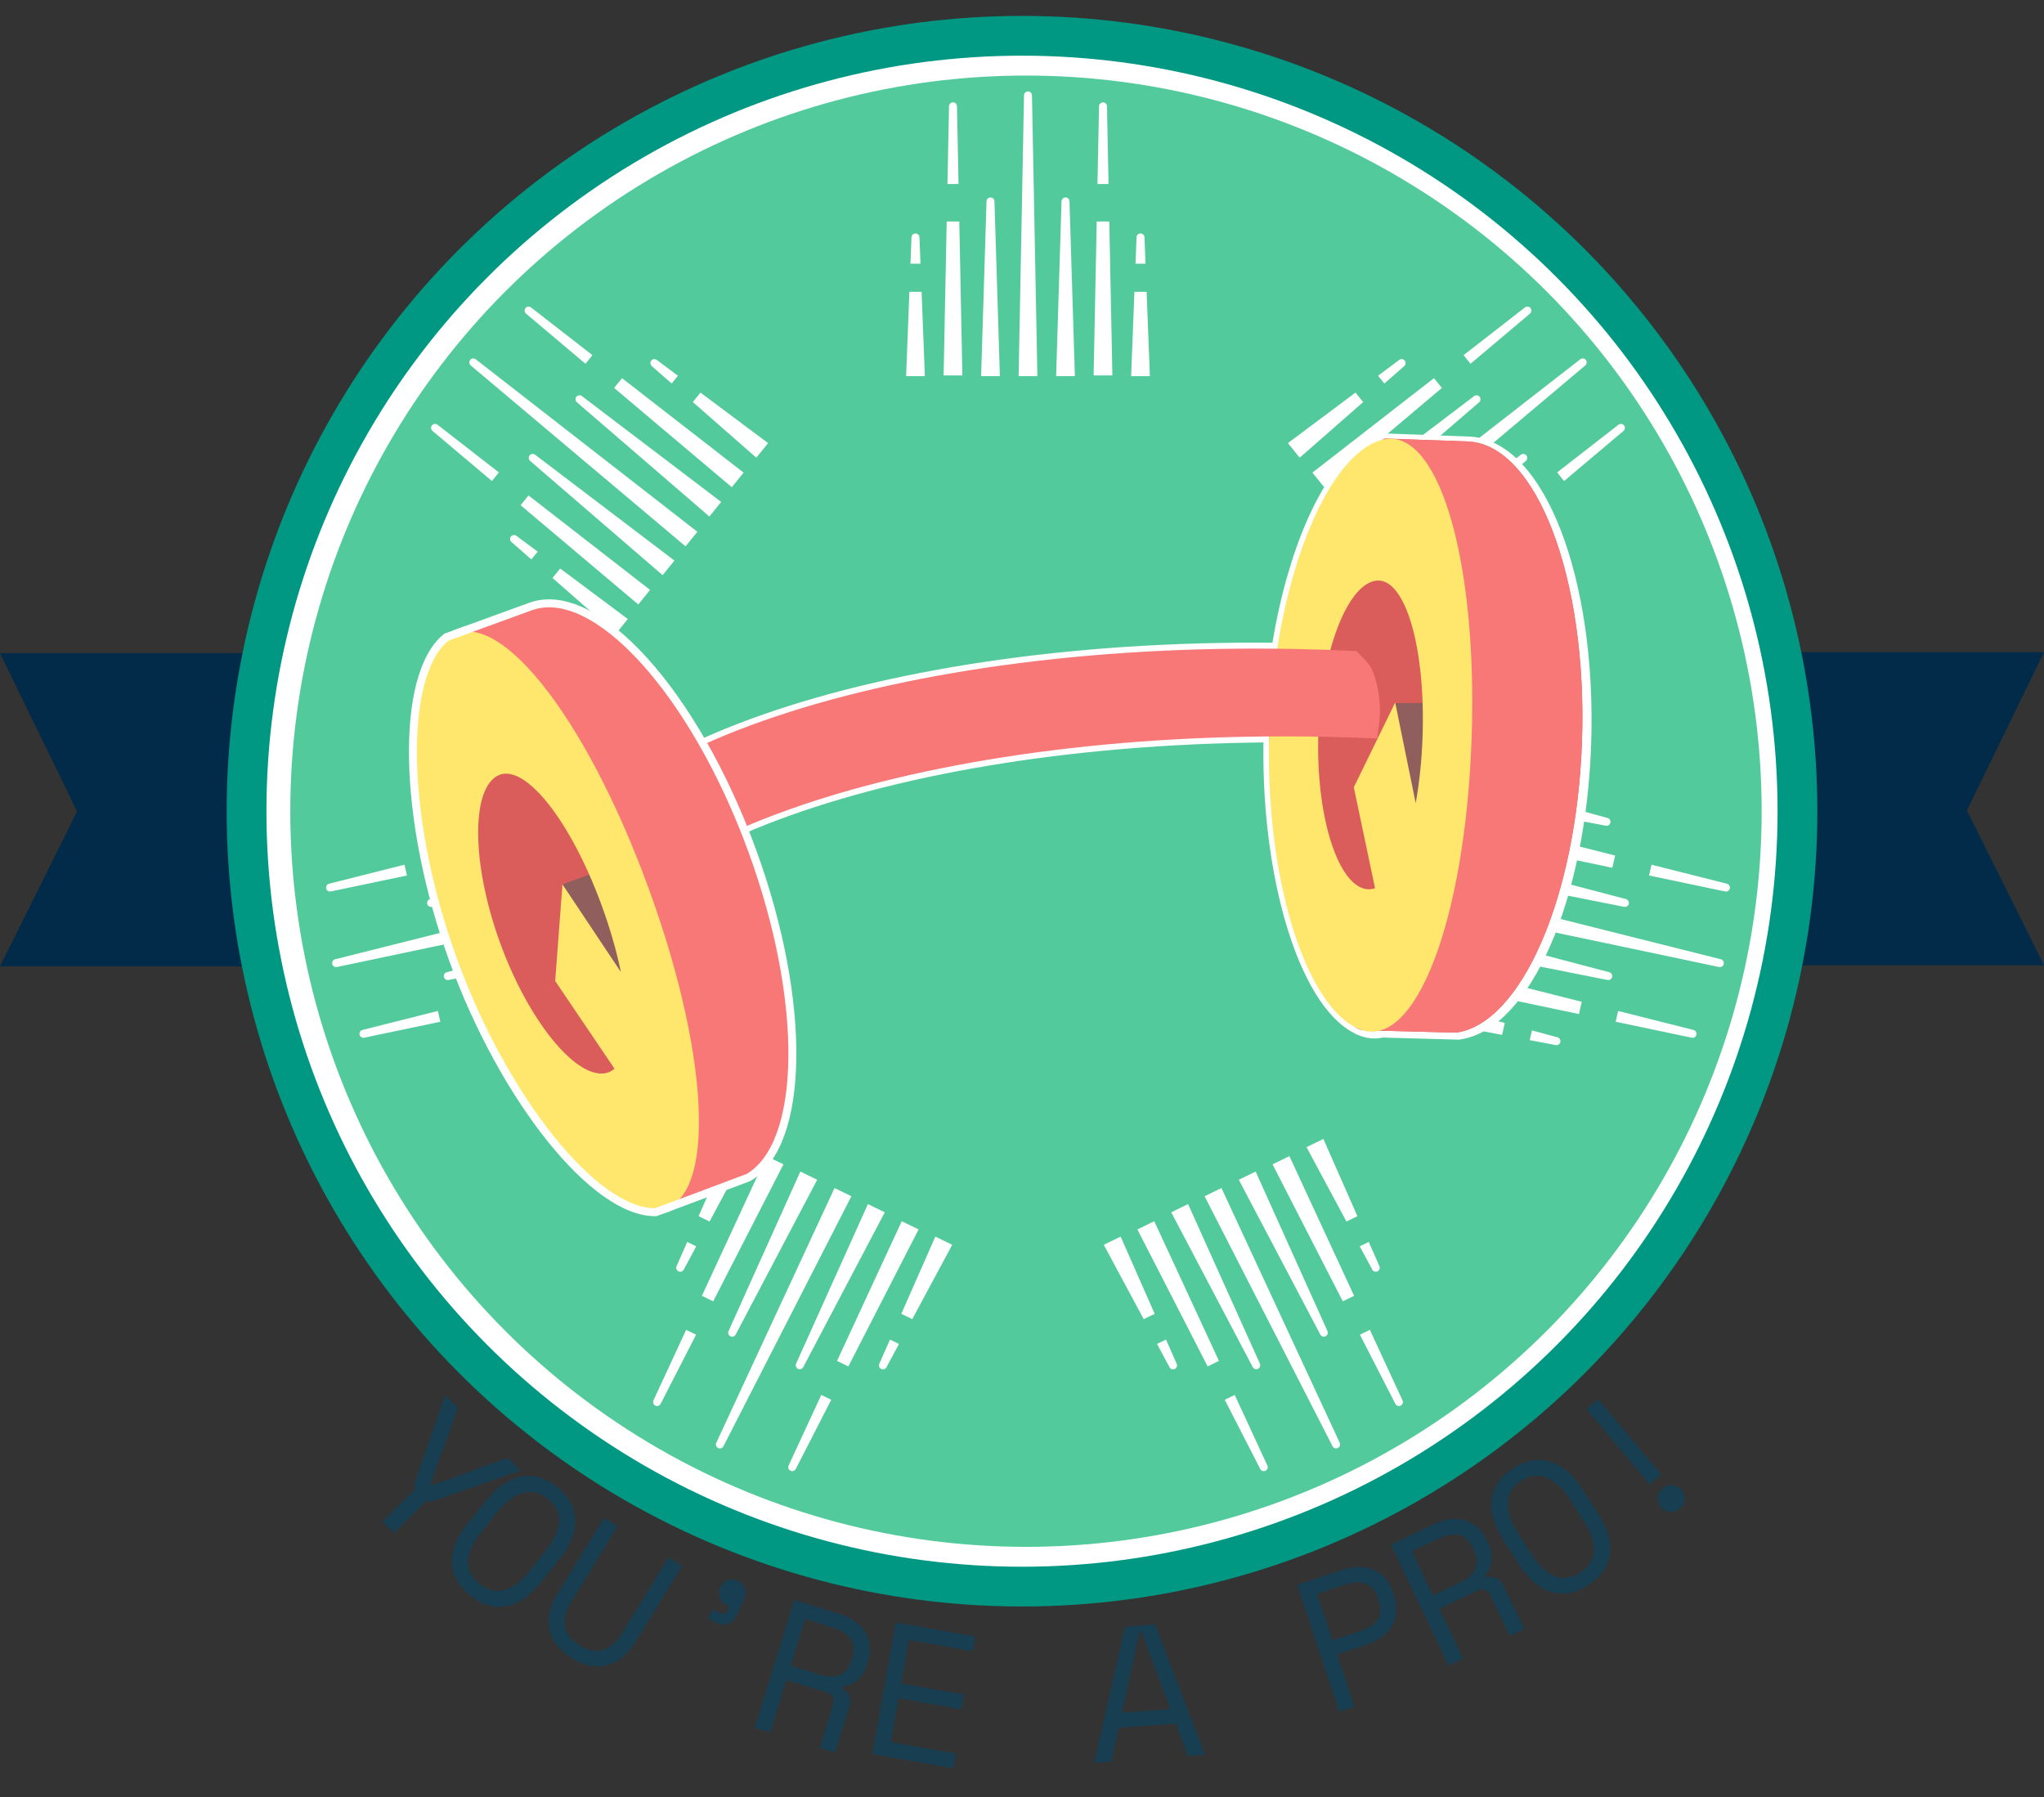 <svg xmlns="http://www.w3.org/2000/svg" xmlns:xlink="http://www.w3.org/1999/xlink" width="514" height="452" viewBox="0 0 514 452">
  <rect x="0" y="0" width="514" height="452" fill="#333333" stroke="none"/>
  <defs>
    <circle id="badge_4-a" cx="376" cy="384" r="185"/>
    <path id="badge_4-c" d="M28.298,0 L48.693,0 L48.693,0 C66.023,0 80.071,34.45 80.071,76.946 C80.071,117.489 67.284,150.709 51.06,153.676 L28.298,153.892"/>
  </defs>
  <g fill="none" fill-rule="evenodd" transform="translate(-118 -180)">
    <g transform="rotate(45 304.387 404.249)">
      <circle cx="340" cy="340" r="240" fill="none" transform="rotate(137 340 340)"/>
      <path fill="#183E51" d="M352.672,568.192 L351.808,568.192 L341.296,546.4 L345.808,546.4 L354.4,564.736 L354.976,564.736 L363.568,546.4 L368.08,546.4 L357.568,568.192 L356.704,568.192 L356.704,580 L352.672,580 L352.672,568.192 Z M367.29,557.797 C366.812,553.471 367.474,550.001 369.278,547.387 C371.081,544.773 373.828,543.262 377.517,542.854 C381.207,542.446 384.217,543.32 386.548,545.477 C388.88,547.633 390.285,550.874 390.763,555.2 L391.586,562.643 C392.079,567.096 391.42,570.597 389.61,573.148 C387.799,575.698 385.049,577.178 381.36,577.586 C377.67,577.994 374.663,577.152 372.339,575.058 C370.015,572.965 368.606,569.692 368.114,565.239 L367.29,557.797 Z M380.948,573.865 C383.524,573.58 385.359,572.483 386.452,570.575 C387.544,568.668 387.91,566.076 387.547,562.8 L386.787,555.93 C386.449,552.876 385.533,550.483 384.037,548.749 C382.541,547.015 380.505,546.29 377.929,546.575 C375.353,546.86 373.524,548.012 372.444,550.031 C371.363,552.05 370.992,554.586 371.33,557.64 L372.09,564.51 C372.452,567.786 373.375,570.235 374.858,571.858 C376.342,573.481 378.372,574.15 380.948,573.865 Z M395.28,539.054 L400.467,560.714 C401.1,563.359 402.194,565.211 403.747,566.27 C405.301,567.33 407.275,567.572 409.672,566.999 C412.068,566.425 413.719,565.314 414.624,563.666 C415.529,562.017 415.664,559.871 415.031,557.226 L409.844,535.566 L413.765,534.627 L418.952,556.287 C419.861,560.083 419.559,563.216 418.044,565.685 C416.529,568.153 414.029,569.805 410.544,570.64 C407.058,571.474 404.081,571.134 401.613,569.62 C399.144,568.105 397.455,565.449 396.546,561.653 L391.358,539.993 L395.28,539.054 Z M424.334,531.73 C424.007,530.861 424.034,530.004 424.417,529.159 C424.799,528.314 425.424,527.728 426.293,527.4 C427.161,527.073 428.018,527.101 428.863,527.483 C429.708,527.866 430.295,528.491 430.622,529.359 L432.281,533.761 C432.665,534.779 432.659,535.739 432.264,536.64 C431.868,537.542 431.161,538.184 430.143,538.568 L427.853,539.431 L426.938,537.006 L429.049,536.21 C429.858,535.906 430.093,535.304 429.754,534.406 L429.331,533.283 C429.125,533.463 428.888,533.604 428.618,533.705 C427.78,534.021 426.938,533.988 426.093,533.606 C425.247,533.223 424.661,532.598 424.334,531.73 Z M474.145,540.631 L470.579,542.513 L465.337,532.58 C464.949,531.844 464.48,531.368 463.932,531.151 C463.383,530.934 462.684,531.049 461.835,531.497 L452.581,536.381 L459.033,548.607 L455.467,550.489 L439.785,520.773 L450.397,515.172 C451.926,514.366 453.371,513.883 454.735,513.724 C456.098,513.566 457.349,513.656 458.488,513.996 C459.626,514.336 460.644,514.894 461.541,515.668 C462.438,516.443 463.171,517.368 463.738,518.444 L464.411,519.717 C464.993,520.821 465.271,522.085 465.245,523.51 C465.219,524.935 464.726,526.281 463.767,527.547 L464.035,528.056 C464.959,527.75 465.803,527.738 466.568,528.022 C467.333,528.306 467.977,528.943 468.5,529.934 L474.145,540.631 Z M450.833,533.07 L457.455,529.575 C459.465,528.515 460.73,527.295 461.251,525.917 C461.772,524.538 461.591,523.014 460.71,521.344 L460.307,520.58 C459.515,519.08 458.389,518.128 456.927,517.724 C455.465,517.319 453.73,517.647 451.72,518.708 L445.098,522.203 L450.833,533.07 Z M461.795,506.716 L478.475,495.055 L480.62,498.124 L467.244,507.474 L473.625,516.601 L486.764,507.416 L488.909,510.484 L475.77,519.67 L482.205,528.875 L495.817,519.36 L497.962,522.428 L481.046,534.254 L461.795,506.716 Z M529.601,474.899 L520.182,485.79 L524.897,493.105 L522.072,496.373 L503.314,466.697 L508.275,460.961 L540.346,475.243 L537.52,478.51 L529.601,474.899 Z M506.913,465.177 L518.072,482.506 L526.047,473.285 L507.29,464.741 L506.913,465.177 Z M545.983,433.911 L558.343,440.103 L556.537,443.708 L526.496,428.658 L531.871,417.929 C532.645,416.384 533.54,415.15 534.557,414.228 C535.574,413.306 536.644,412.652 537.768,412.266 C538.891,411.881 540.043,411.742 541.224,411.85 C542.404,411.959 543.538,412.285 544.626,412.83 L545.913,413.475 C547,414.02 547.948,414.736 548.756,415.624 C549.563,416.512 550.153,417.532 550.524,418.684 C550.895,419.836 551.016,421.096 550.886,422.462 C550.756,423.829 550.312,425.27 549.552,426.787 L545.983,433.911 Z M542.635,432.234 L545.989,425.539 C547.996,421.533 547.283,418.671 543.85,416.951 L543.077,416.564 C541.561,415.804 540.09,415.685 538.666,416.206 C537.242,416.727 536.021,418.004 535.003,420.035 L531.649,426.73 L542.635,432.234 Z M574.77,396.121 L573.428,399.924 L562.836,396.186 C562.052,395.909 561.384,395.877 560.834,396.09 C560.284,396.303 559.849,396.862 559.529,397.768 L556.047,407.635 L569.083,412.236 L567.742,416.038 L536.057,404.857 L540.05,393.541 C540.625,391.911 541.359,390.575 542.253,389.533 C543.146,388.491 544.127,387.709 545.193,387.186 C546.26,386.663 547.386,386.382 548.571,386.342 C549.756,386.302 550.921,386.484 552.068,386.889 L553.426,387.368 C554.603,387.783 555.665,388.523 556.613,389.587 C557.561,390.651 558.113,391.974 558.267,393.556 L558.81,393.747 C559.281,392.895 559.893,392.314 560.647,392.003 C561.402,391.693 562.307,391.724 563.363,392.096 L574.77,396.121 Z M552.517,406.39 L555.008,399.328 C555.764,397.186 555.866,395.432 555.313,394.066 C554.76,392.7 553.593,391.703 551.813,391.075 L550.998,390.787 C549.399,390.223 547.925,390.288 546.577,390.983 C545.229,391.678 544.177,393.097 543.421,395.239 L540.929,402.301 L552.517,406.39 Z M555.071,383.982 C550.818,383.058 547.74,381.326 545.836,378.784 C543.932,376.242 543.373,373.158 544.161,369.53 C544.948,365.903 546.735,363.327 549.522,361.804 C552.309,360.28 555.828,359.98 560.081,360.903 L567.399,362.492 C571.777,363.442 574.887,365.182 576.728,367.71 C578.57,370.238 579.097,373.316 578.309,376.943 C577.522,380.571 575.766,383.153 573.042,384.69 C570.318,386.227 566.767,386.521 562.389,385.57 L555.071,383.982 Z M574.651,376.149 C575.2,373.616 574.745,371.528 573.284,369.885 C571.824,368.241 569.483,367.07 566.262,366.371 L559.507,364.905 C556.505,364.253 553.944,364.36 551.824,365.226 C549.704,366.092 548.369,367.791 547.82,370.324 C547.27,372.857 547.78,374.957 549.35,376.624 C550.92,378.291 553.206,379.451 556.208,380.103 L562.963,381.569 C566.184,382.268 568.799,382.173 570.81,381.283 C572.82,380.393 574.101,378.682 574.651,376.149 Z M577.368,350.128 C576.444,350.045 575.684,349.648 575.089,348.936 C574.494,348.224 574.238,347.406 574.321,346.482 C574.403,345.557 574.801,344.798 575.512,344.203 C576.224,343.608 577.042,343.352 577.967,343.434 C578.891,343.517 579.651,343.914 580.246,344.626 C580.841,345.338 581.097,346.156 581.014,347.08 C580.931,348.004 580.534,348.764 579.822,349.359 C579.111,349.954 578.293,350.21 577.368,350.128 Z M547.049,342.116 L571.623,344.313 L571.281,348.138 L546.707,345.94 L547.049,342.116 Z"/>
    </g>
    <path fill="#022A49" d="M379.679,422.745 L632,422.745 L612.613,383.811 L632,344 L373.388,344 L373.378,344.255 L118,344.255 L137.387,384.066 L118,423 L379.689,423 L379.679,422.745 Z"/>
    <circle cx="375" cy="384" r="200" fill="#009883"/>
    <circle cx="375" cy="384" r="190" fill="#FFF"/>
    <mask id="badge_4-b" fill="#fff">
      <use xlink:href="#badge_4-a"/>
    </mask>
    <use fill="#53CA9C" xlink:href="#badge_4-a"/>
    <path fill="#FFF" d="M243.455,298.807 L241.703,300.97 L226.761,288.365 L226.761,288.365 C226.338,288.009 226.285,287.378 226.641,286.956 C226.987,286.546 227.595,286.482 228.019,286.811 L228.019,286.811 L243.455,298.807 Z M250.903,304.595 L281.472,328.35 L278.505,332.014 L248.913,307.052 L250.903,304.595 Z M228.106,434.234 L209.15,439.013 L209.15,439.013 C208.629,439.144 208.305,439.663 208.416,440.188 C208.529,440.728 209.059,441.075 209.6,440.961 L209.6,440.961 L228.732,436.947 L228.106,434.234 Z M237.253,431.928 L274.792,422.465 L275.852,427.059 L237.964,435.009 L237.253,431.928 Z M324.528,530.798 L327.03,532.018 L318.109,549.414 L318.109,549.414 C317.857,549.905 317.254,550.099 316.763,549.847 C316.285,549.602 316.086,549.024 316.312,548.537 L316.312,548.537 L324.528,530.798 Z M328.492,522.238 L344.761,487.11 L348.999,489.177 L331.334,523.625 L328.492,522.238 Z M459.974,515.65 L468.895,533.046 L468.895,533.046 C469.14,533.523 469.718,533.722 470.205,533.497 C470.706,533.265 470.924,532.67 470.692,532.169 L462.477,514.43 L459.974,515.65 Z M455.67,507.257 L438.005,472.809 L442.243,470.742 L458.512,505.871 L455.67,507.257 Z M532.679,400.169 L533.305,397.456 L552.261,402.235 L552.261,402.235 C552.797,402.37 553.121,402.914 552.986,403.449 C552.855,403.969 552.337,404.294 551.811,404.183 L551.811,404.183 L532.679,400.169 Z M523.447,398.231 L485.559,390.281 L486.619,385.687 L524.158,395.15 L523.447,398.231 Z M487.794,271.477 L486.042,269.313 L501.478,257.318 L501.478,257.318 C501.914,256.979 502.542,257.058 502.881,257.494 C503.211,257.917 503.147,258.526 502.737,258.872 L502.737,258.872 L487.794,271.477 Z M480.584,277.559 L450.992,302.521 L448.025,298.856 L478.594,275.101 L480.584,277.559 Z M266.975,269.313 L265.223,271.477 L250.28,258.872 L250.28,258.872 C249.858,258.516 249.805,257.885 250.161,257.463 C250.507,257.052 251.115,256.988 251.539,257.318 L251.539,257.318 L266.975,269.313 Z M274.423,275.101 L304.992,298.856 L302.025,302.521 L272.433,277.559 L274.423,275.101 Z M219.712,397.456 L220.338,400.169 L201.206,404.183 L201.206,404.183 C200.665,404.297 200.135,403.95 200.021,403.41 C199.911,402.885 200.235,402.366 200.756,402.235 L200.756,402.235 L219.712,397.456 Z M228.859,395.15 L266.398,385.687 L267.458,390.281 L229.57,398.231 L228.859,395.15 Z M290.54,514.43 L282.325,532.169 L282.325,532.169 C282.099,532.656 282.298,533.234 282.776,533.479 C283.267,533.731 283.87,533.537 284.122,533.046 L284.122,533.046 L293.043,515.65 L290.54,514.43 Z M294.505,505.871 L310.774,470.742 L315.012,472.809 L297.347,507.257 L294.505,505.871 Z M425.987,532.018 L428.489,530.798 L436.705,548.537 L436.705,548.537 C436.937,549.038 436.719,549.633 436.218,549.865 C435.731,550.09 435.153,549.891 434.908,549.414 L434.908,549.414 L425.987,532.018 Z M421.683,523.625 L404.018,489.177 L408.256,487.11 L424.525,522.238 L421.683,523.625 Z M524.285,436.947 L543.417,440.961 L543.417,440.961 C543.943,441.071 544.461,440.747 544.592,440.227 C544.727,439.691 544.403,439.148 543.867,439.013 L543.867,439.013 L524.911,434.234 L524.285,436.947 Z M515.053,435.009 L477.165,427.059 L478.225,422.465 L515.764,431.928 L515.053,435.009 Z M511.314,300.97 L509.562,298.807 L524.998,286.811 L524.998,286.811 C525.434,286.472 526.062,286.551 526.401,286.987 C526.731,287.411 526.667,288.019 526.256,288.365 L526.256,288.365 L511.314,300.97 Z M504.104,307.052 L474.512,332.014 L471.545,328.35 L502.114,304.595 L504.104,307.052 Z M253.199,318.73 L251.616,320.685 L246.612,316.3 L246.612,316.3 C246.196,315.936 246.155,315.304 246.519,314.888 C246.863,314.496 247.451,314.434 247.869,314.746 L247.869,314.746 L253.199,318.73 Z M258.869,322.967 L275.871,335.673 L272.903,339.338 L256.94,325.35 L258.869,322.967 Z M249.777,439.121 L243.357,440.868 L243.357,440.868 C242.853,441.005 242.54,441.507 242.637,442.02 C242.741,442.563 243.264,442.919 243.807,442.815 L243.807,442.815 L250.343,441.572 L249.777,439.121 Z M256.608,437.261 L277.087,431.687 L278.148,436.281 L257.297,440.249 L256.608,437.261 Z M341.801,516.873 L344.063,517.976 L340.915,523.839 L340.915,523.839 C340.654,524.326 340.048,524.508 339.561,524.247 C339.101,524 338.909,523.441 339.119,522.963 L339.119,522.963 L341.801,516.873 Z M344.655,510.396 L353.211,490.972 L357.449,493.039 L347.41,511.74 L344.655,510.396 Z M459.935,493.425 L463.082,499.287 L463.082,499.287 C463.329,499.747 463.889,499.94 464.366,499.73 C464.872,499.507 465.101,498.917 464.879,498.411 L462.196,492.322 L459.935,493.425 Z M456.587,487.188 L446.549,468.487 L450.787,466.42 L459.343,485.844 L456.587,487.188 Z M515.265,386.405 L515.831,383.954 L522.251,385.701 L522.251,385.701 C522.784,385.846 523.098,386.396 522.953,386.929 C522.816,387.433 522.314,387.746 521.801,387.649 L521.801,387.649 L515.265,386.405 Z M508.311,385.082 L487.461,381.114 L488.521,376.52 L509.001,382.094 L508.311,385.082 Z M466.121,276.444 L464.538,274.489 L469.868,270.506 L469.868,270.506 C470.31,270.175 470.937,270.266 471.267,270.708 C471.58,271.127 471.518,271.715 471.125,272.059 L466.121,276.444 Z M460.797,281.109 L444.834,295.097 L441.867,291.433 L458.868,278.727 L460.797,281.109 Z M288.479,274.489 L286.896,276.444 L281.892,272.059 L281.892,272.059 C281.476,271.695 281.435,271.063 281.799,270.648 C282.143,270.255 282.731,270.193 283.149,270.506 L283.149,270.506 L288.479,274.489 Z M294.149,278.727 L311.15,291.433 L308.183,295.097 L292.22,281.109 L294.149,278.727 Z M237.186,383.954 L237.752,386.405 L231.215,387.649 L231.215,387.649 C230.673,387.752 230.149,387.396 230.046,386.853 C229.949,386.34 230.262,385.838 230.766,385.701 L230.766,385.701 L237.186,383.954 Z M244.016,382.094 L264.496,376.52 L265.556,381.114 L244.706,385.082 L244.016,382.094 Z M290.821,492.322 L288.138,498.411 L288.138,498.411 C287.928,498.889 288.121,499.449 288.581,499.695 C289.067,499.957 289.673,499.774 289.935,499.287 L289.935,499.287 L293.082,493.425 L290.821,492.322 Z M293.674,485.844 L302.23,466.42 L306.468,468.487 L296.43,487.188 L293.674,485.844 Z M408.954,517.976 L411.215,516.873 L413.898,522.963 L413.898,522.963 C414.12,523.468 413.891,524.059 413.386,524.281 C412.908,524.492 412.349,524.299 412.102,523.839 L412.102,523.839 L408.954,517.976 Z M405.606,511.74 L395.568,493.039 L399.806,490.972 L408.362,510.396 L405.606,511.74 Z M502.674,441.572 L509.21,442.815 L509.21,442.815 C509.723,442.913 510.225,442.6 510.362,442.096 C510.507,441.563 510.193,441.013 509.66,440.868 L503.239,439.121 L502.674,441.572 Z M495.72,440.249 L474.869,436.281 L475.93,431.687 L496.409,437.261 L495.72,440.249 Z M501.401,320.685 L499.818,318.73 L505.147,314.746 L505.147,314.746 C505.59,314.416 506.216,314.506 506.547,314.949 C506.86,315.367 506.798,315.955 506.405,316.3 L506.405,316.3 L501.401,320.685 Z M496.077,325.35 L480.114,339.338 L477.146,335.673 L494.148,322.967 L496.077,325.35 Z M359.039,226.269 L358.647,206.723 C358.636,206.187 358.204,205.754 357.667,205.744 C357.115,205.733 356.658,206.171 356.647,206.723 L356.647,206.723 L356.255,226.269 L359.039,226.269 Z M359.228,235.7 L360.005,274.405 L355.289,274.405 L356.066,235.7 L359.228,235.7 Z M396.762,226.269 L396.37,206.723 L396.37,206.723 C396.359,206.187 395.927,205.754 395.39,205.744 C394.838,205.733 394.381,206.171 394.37,206.723 L394.37,206.723 L393.978,226.269 L396.762,226.269 Z M396.951,235.7 L397.728,274.405 L393.012,274.405 L393.789,235.7 L396.951,235.7 Z M349.474,246.31 L349.216,239.661 L349.216,239.661 C349.195,239.139 348.777,238.721 348.255,238.701 C347.703,238.679 347.239,239.109 347.217,239.661 L347.217,239.661 L346.958,246.31 L349.474,246.31 Z M349.749,253.383 L350.574,274.591 L345.859,274.591 L346.683,253.383 L349.749,253.383 Z M406.058,246.31 L405.8,239.661 L405.8,239.661 C405.78,239.139 405.361,238.721 404.84,238.701 C404.288,238.679 403.823,239.109 403.801,239.661 L403.801,239.661 L403.543,246.31 L406.058,246.31 Z M406.334,253.383 L407.158,274.591 L402.443,274.591 L403.268,253.383 L406.334,253.383 Z M377.508,203.981 L378.866,274.591 L374.151,274.591 L375.509,203.981 L375.509,203.981 C375.519,203.429 375.976,202.99 376.528,203 C377.065,203.011 377.498,203.444 377.508,203.981 L377.508,203.981 Z M386.939,230.622 L388.297,274.591 L383.582,274.591 L384.94,230.622 L384.94,230.622 C384.957,230.07 385.418,229.636 385.97,229.653 C386.498,229.669 386.922,230.094 386.939,230.622 L386.939,230.622 Z M368.077,230.622 L369.435,274.591 L364.72,274.591 L366.078,230.622 L366.078,230.622 C366.095,230.07 366.557,229.636 367.109,229.653 C367.637,229.669 368.061,230.094 368.077,230.622 L368.077,230.622 Z M516.639,271.906 L462.619,317.398 L459.651,313.734 L515.381,270.352 L515.381,270.352 C515.816,270.013 516.445,270.091 516.784,270.527 C517.114,270.951 517.05,271.56 516.639,271.906 L516.639,271.906 Z M550.288,423.184 L481.182,408.623 L482.242,404.028 L550.738,421.235 L550.738,421.235 C551.273,421.37 551.599,421.913 551.464,422.449 C551.333,422.97 550.814,423.294 550.288,423.184 L550.288,423.184 Z M453.093,543.7 L420.919,480.831 L425.157,478.764 L454.89,542.823 L454.89,542.823 C455.123,543.324 454.905,543.919 454.404,544.151 C453.917,544.378 453.338,544.178 453.093,543.7 L453.093,543.7 Z M298.127,542.823 L327.86,478.764 L332.098,480.831 L299.924,543.7 L299.924,543.7 C299.672,544.192 299.07,544.386 298.578,544.135 C298.1,543.89 297.9,543.311 298.127,542.823 L298.127,542.823 Z M202.279,421.235 L270.775,404.028 L271.835,408.623 L202.729,423.184 L202.729,423.184 C202.189,423.297 201.658,422.952 201.544,422.411 C201.433,421.885 201.758,421.366 202.279,421.235 L202.279,421.235 Z M237.636,270.352 L293.366,313.734 L290.398,317.398 L236.378,271.906 L236.378,271.906 C235.956,271.55 235.902,270.92 236.257,270.497 C236.603,270.086 237.212,270.022 237.636,270.352 L237.636,270.352 Z M501.707,295.91 L468.391,324.637 L465.423,320.972 L500.449,294.357 L500.449,294.357 C500.889,294.023 501.516,294.108 501.85,294.548 C502.17,294.968 502.107,295.565 501.707,295.91 L501.707,295.91 Z M522.219,426.441 L479.071,417.873 L480.131,413.279 L522.669,424.493 L522.669,424.493 C523.203,424.634 523.522,425.181 523.381,425.715 C523.246,426.226 522.737,426.544 522.219,426.441 Z M433.022,523.797 L412.526,484.872 L416.764,482.805 L434.819,522.92 C435.045,523.424 434.821,524.016 434.317,524.243 C433.836,524.46 433.268,524.264 433.022,523.797 Z M301.205,514.737 L319.259,474.621 L323.497,476.688 L303.001,515.613 L303.001,515.613 C302.744,516.102 302.139,516.289 301.651,516.032 C301.183,515.786 300.988,515.218 301.205,514.737 L301.205,514.737 Z M226.151,406.104 L268.689,394.89 L269.749,399.484 L226.601,408.052 L226.601,408.052 C226.059,408.16 225.533,407.808 225.425,407.266 C225.322,406.748 225.64,406.239 226.151,406.104 Z M264.328,279.61 L299.354,306.225 L296.386,309.89 L263.07,281.163 L263.07,281.163 C262.652,280.803 262.605,280.171 262.966,279.753 C263.311,279.353 263.907,279.29 264.328,279.61 L264.328,279.61 Z M489.947,281.163 L456.631,309.89 L453.663,306.225 L488.689,279.61 L488.689,279.61 C489.129,279.276 489.756,279.361 490.09,279.801 C490.41,280.222 490.347,280.818 489.947,281.163 Z M526.416,408.052 L483.268,399.484 L484.328,394.89 L526.866,406.104 C527.4,406.245 527.719,406.792 527.578,407.326 C527.443,407.837 526.934,408.155 526.416,408.052 L526.416,408.052 Z M450.016,515.613 L429.52,476.688 L433.758,474.621 L451.812,514.737 L451.812,514.737 C452.039,515.24 451.815,515.832 451.311,516.059 C450.829,516.276 450.262,516.08 450.016,515.613 L450.016,515.613 Z M318.198,522.92 L336.253,482.805 L340.491,484.872 L319.995,523.797 L319.995,523.797 C319.738,524.285 319.133,524.473 318.644,524.216 C318.177,523.969 317.981,523.402 318.198,522.92 Z M230.348,424.493 L272.886,413.279 L273.946,417.873 L230.798,426.441 L230.798,426.441 C230.256,426.549 229.73,426.197 229.622,425.655 C229.519,425.137 229.837,424.628 230.348,424.493 L230.348,424.493 Z M252.568,294.357 L287.594,320.972 L284.626,324.637 L251.31,295.91 L251.31,295.91 C250.892,295.55 250.845,294.918 251.206,294.5 C251.551,294.1 252.148,294.037 252.568,294.357 L252.568,294.357 Z" mask="url(#badge_4-b)"/>
    <g mask="url(#badge_4-b)">
      <g transform="rotate(-20 1092.982 -408.592)">
        <path stroke="#FFF" stroke-width="3" d="M225.845,75.844 C128.655,38.287 38.644,37.274 24.799,73.582 C22.346,80.016 22.449,87.19 24.82,94.849 C41.098,60.524 129.609,62.167 225.04,99.044 C229.212,100.656 233.328,102.309 237.387,104 L240,81.557 C235.358,79.602 230.638,77.696 225.845,75.844 Z"/>
        <path stroke="#FFF" stroke-width="4" d="M231.389,180.278 C247.458,183.728 271.187,158.914 285.712,122.766 C300.937,84.877 300.286,48.884 284.258,42.373 L265.393,34.709 C265.074,34.58 264.766,34.569 264.468,34.663 C264.306,34.644 264.142,34.63 263.976,34.62 C249.274,33.733 226.552,59.882 213.151,93.074 C200.017,125.76 197.985,159.676 208.211,170.418 C208.481,170.782 208.823,171.107 209.244,171.388 C210.537,172.458 211.981,173.058 213.549,173.219 L231.389,180.278 Z"/>
        <g transform="rotate(22 59.115 629.106)">
          <path fill="#DA5D5C" d="M47.775,-9.09494702e-13 C65.133,-9.09494702e-13 79.205,33.33 79.205,74.445 C79.205,113.671 66.396,145.811 50.146,148.682 L27.345,148.891 C18.98,148.891 23.669,133.47 19.151,120.847 C14.294,107.278 0.542,95.746 0.542,74.445 C0.542,44.595 15.403,36.572 24.774,24.704 C28.31,20.226 22.589,-9.09494702e-13 27.345,-9.09494702e-13 L47.775,-9.09494702e-13 Z"/>
          <path fill="#F77877" d="M47.775,-1.7079671e-12 C65.133,-1.7079671e-12 79.205,33.33 79.205,74.445 C79.205,113.671 66.396,145.811 50.146,148.682 L27.345,148.891 C18.98,148.891 35.258,138.856 30.74,126.233 C25.883,112.663 41.745,95.382 41.745,74.081 C41.745,44.231 24.702,29.469 34.073,17.601 C37.609,13.122 22.589,-1.7079671e-12 27.345,-1.7079671e-12 L47.775,-1.7079671e-12 Z"/>
          <polygon fill="#915E5E" points="41.271 66 38.929 100.975 31.848 66.422"/>
          <path fill="#FFE66D" d="M39.102,74.616 C39.102,51.897 33.233,34.522 25.992,35.807 C18.751,37.093 12.882,54.44 12.882,74.554 C12.882,94.667 18.751,112.042 25.992,113.363 C26.847,113.519 27.684,113.427 28.493,113.105 L22.262,87.92 L31.924,66.254 L37.959,91.359 C38.694,86.287 39.102,80.612 39.102,74.616 Z M25.992,148.711 C11.937,143.888 0.542,110.673 0.542,74.523 C0.542,38.372 11.937,5.21 25.992,0.453 C40.047,-4.304 51.442,28.912 51.442,74.642 C51.442,120.372 40.047,153.534 25.992,148.711 Z"/>
        </g>
        <path fill="#F77877" d="M225.845,75.844 C128.655,38.287 38.644,37.274 24.799,73.582 C22.346,80.016 22.449,87.19 24.82,94.849 C41.098,60.524 129.609,62.167 225.04,99.044 C229.212,100.656 233.328,102.309 237.387,104 C238.777,101.435 239.705,99.567 240.169,98.396 C241.215,95.758 241.707,93.303 241.907,91.579 C242.05,90.358 242.369,88.301 241.924,86.264 C241.706,85.269 241.065,83.7 240,81.557 C235.358,79.602 230.638,77.696 225.845,75.844 Z"/>
        <g>
          <path fill="#F77877" d="M47.153,0 C64.483,0 78.531,34.45 78.531,76.946 C78.531,117.489 65.744,150.709 49.52,153.676 L26.758,153.892 C20.169,153.892 19.619,141.417 15.398,132.906 C8.519,119.036 0,103.283 0,76.946 C0,49.639 9.557,30.756 16.938,17.099 C21.044,9.502 20.564,0 26.758,0 L47.153,0 Z" transform="translate(1.54)"/>
          <ellipse cx="27.717" cy="80.055" fill="#DA5D5C" rx="16.938" ry="50.52"/>
          <polygon fill="#915E5E" points="41.607 68.396 39.265 103.372 32.336 68.396"/>
          <path fill="#FFE66D" d="M39.789,76.971 C39.789,53.673 33.695,35.856 26.177,37.174 C18.659,38.493 12.565,56.282 12.565,76.907 C12.565,97.533 18.659,115.351 26.177,116.705 C27.065,116.865 27.933,116.77 28.774,116.441 L22.304,90.614 L32.336,68.396 L38.601,94.141 C39.365,88.939 39.789,83.12 39.789,76.971 Z M26.177,153.411 C11.72,148.436 0,114.171 0,76.878 C0,39.585 11.72,5.375 26.177,0.468 C40.634,-4.44 52.354,29.825 52.354,77.001 C52.354,124.176 40.634,158.386 26.177,153.411 Z"/>
          <g stroke="#FFF">
            <use xlink:href="#badge_4-c"/>
            <use stroke-width="2" xlink:href="#badge_4-c"/>
            <path stroke-width="2" d="M30.027,153.892 L26.177,153.892 C11.72,148.916 0,114.171 0,76.878 C0,39.585 11.72,4.907 26.177,-2.60902411e-15 L31.566,-2.60902411e-15"/>
          </g>
        </g>
      </g>
    </g>
  </g>
</svg>
